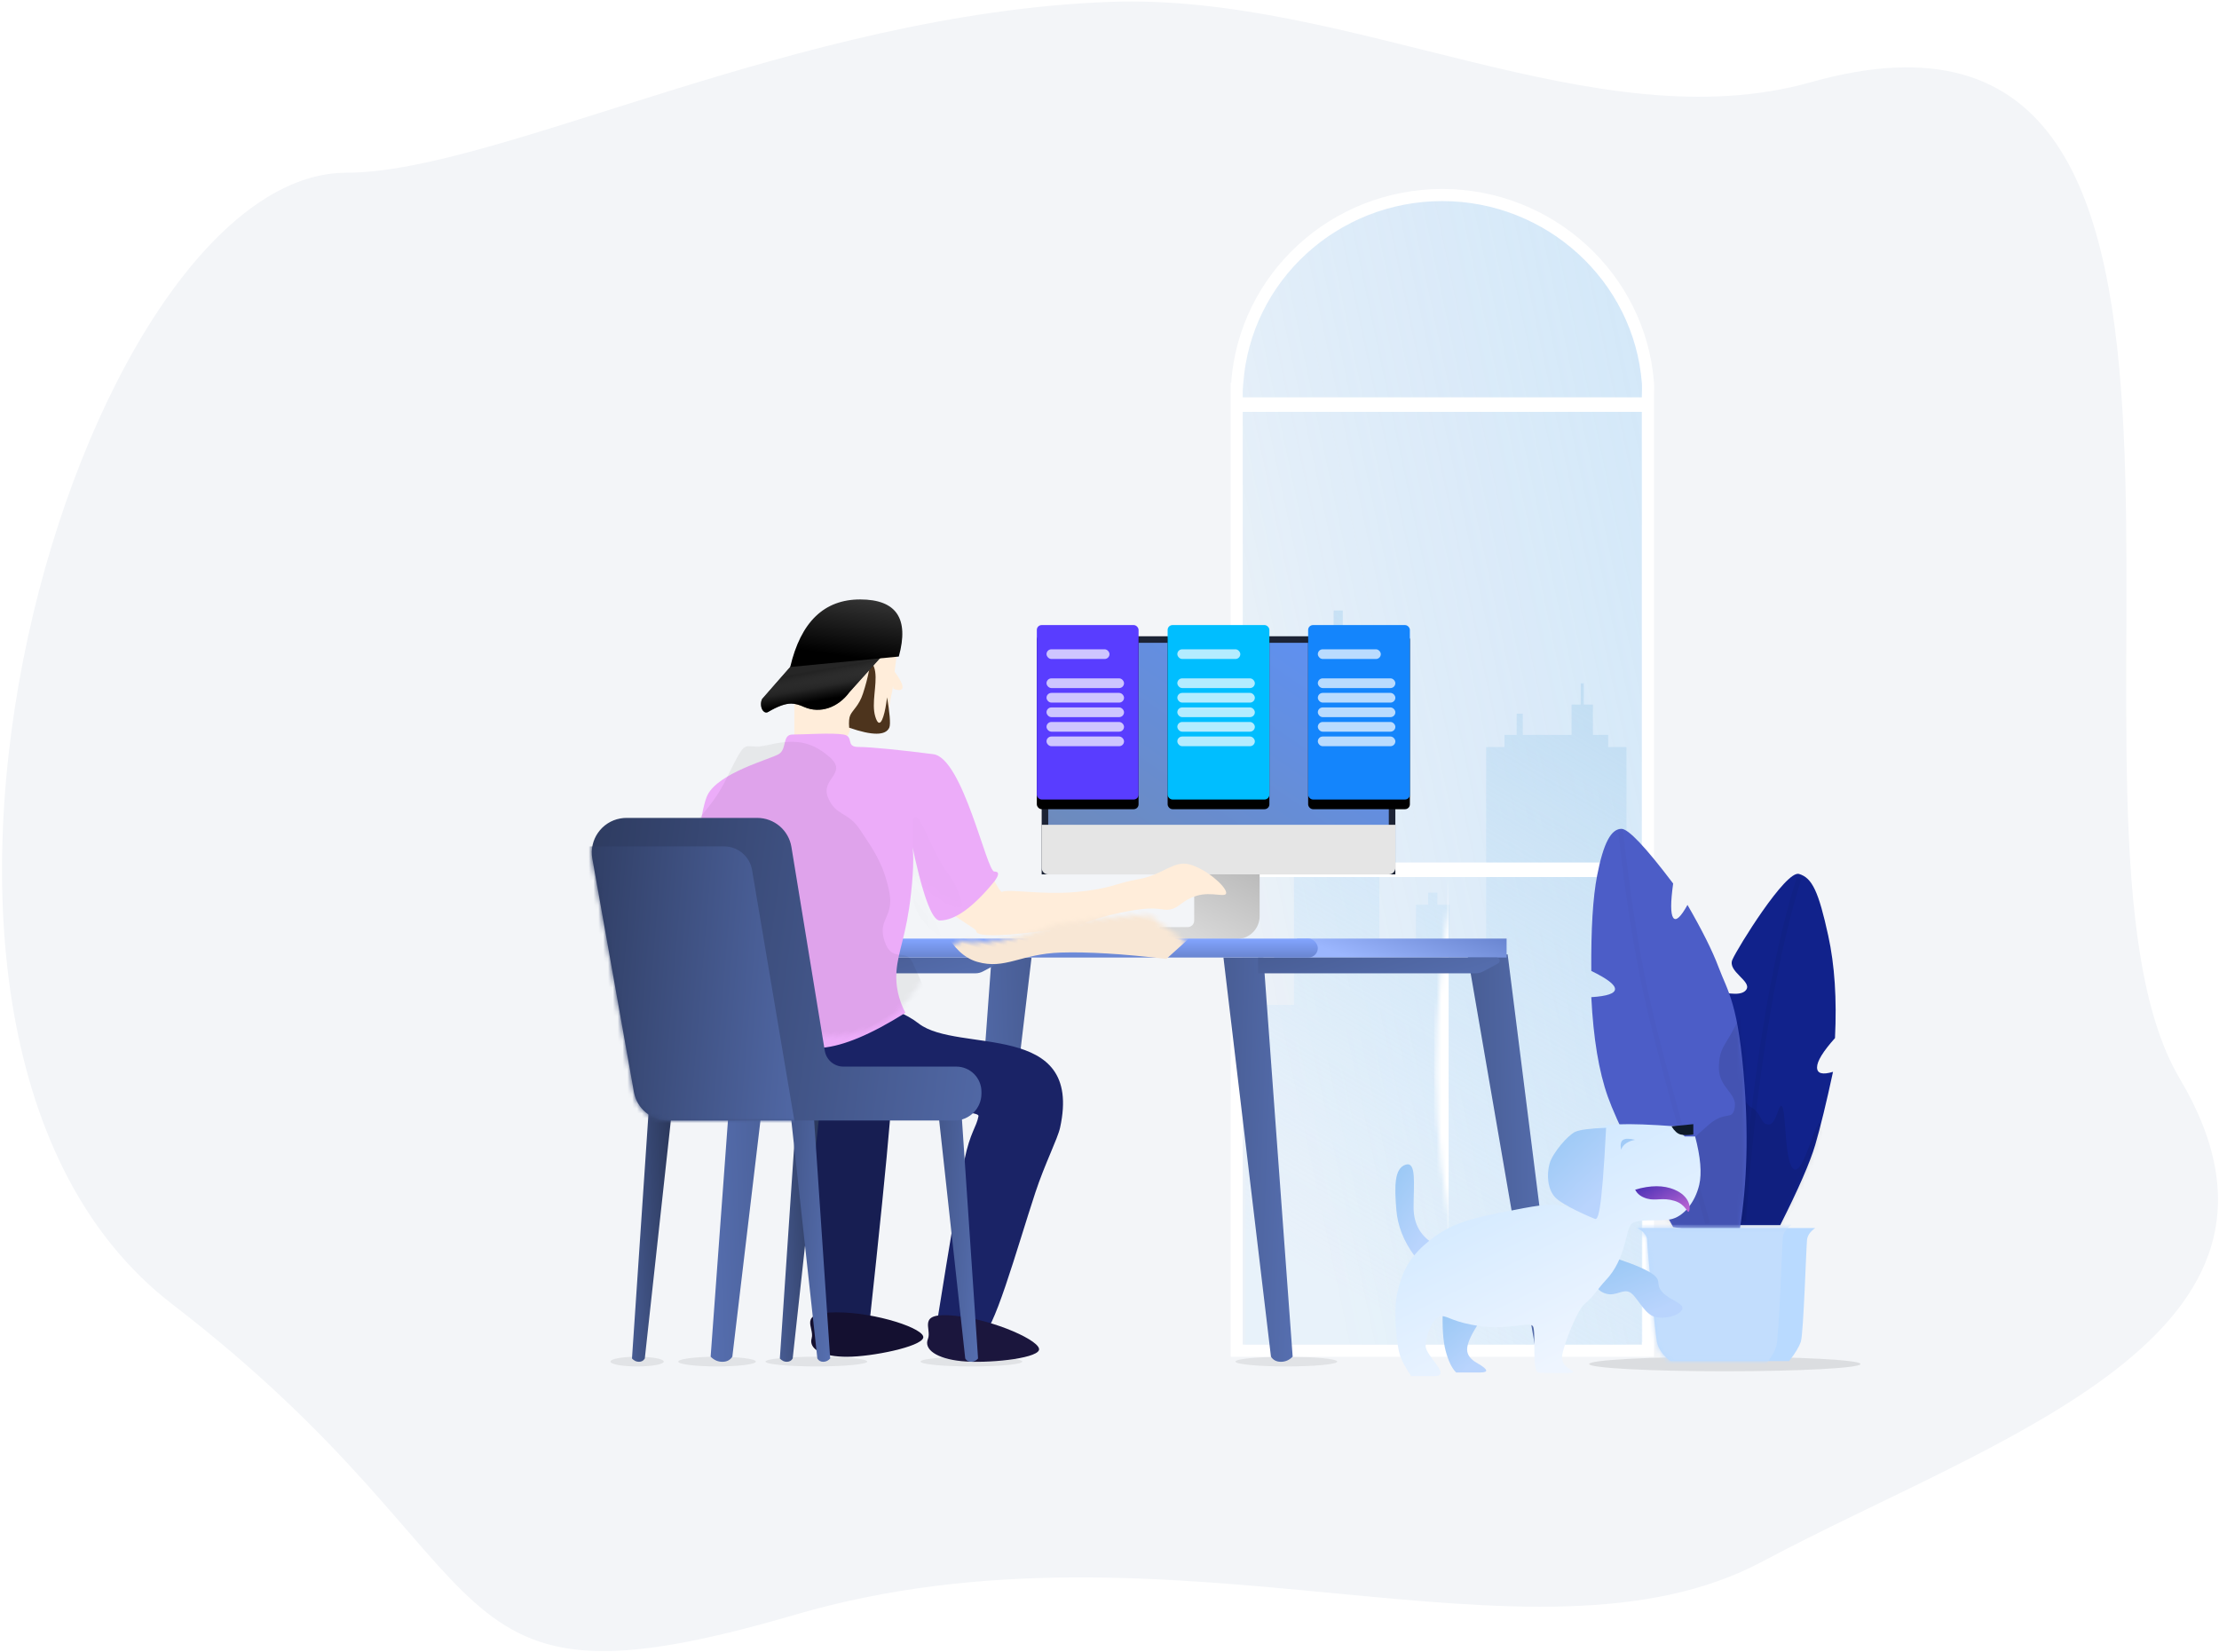 <?xml version="1.0" encoding="UTF-8"?>
<svg width="458px" height="341px" viewBox="0 0 458 341" version="1.1" xmlns="http://www.w3.org/2000/svg" xmlns:xlink="http://www.w3.org/1999/xlink">
    <!-- Generator: Sketch 51.3 (57544) - http://www.bohemiancoding.com/sketch -->
    <title>Group 6</title>
    <desc>Created with Sketch.</desc>
    <defs>
        <path d="M363.839,322.225 C411.564,296.743 481.403,275.671 449.9,222.607 C418.397,169.542 475.896,-11.795 373.74,16.973 C329.254,29.5 278.889,-1.443 229.105,0.388 C164.568,2.761 102.549,35.643 71.524,35.643 C16.568,35.643 -36.894,213.438 35.557,269.158 C108.009,324.878 86.411,355.961 164.029,333.262 C241.647,310.564 316.114,347.708 363.839,322.225 Z" id="path-1"></path>
        <linearGradient x1="300.3%" y1="-84.595%" x2="17.925%" y2="84.392%" id="linearGradient-3">
            <stop stop-color="#D4F1FF" stop-opacity="0.537" offset="0%"></stop>
            <stop stop-color="#239BFD" stop-opacity="0.044" offset="100%"></stop>
        </linearGradient>
        <linearGradient x1="50%" y1="100%" x2="85.721%" y2="-12.325%" id="linearGradient-4">
            <stop stop-color="#E0F1FF" stop-opacity="0.256" offset="0%"></stop>
            <stop stop-color="#B7D7EF" offset="100%"></stop>
        </linearGradient>
        <linearGradient x1="117.611%" y1="-23.815%" x2="27.95%" y2="91.01%" id="linearGradient-5">
            <stop stop-color="#B2B2B2" offset="0%"></stop>
            <stop stop-color="#D8D8D8" offset="100%"></stop>
        </linearGradient>
        <linearGradient x1="105.209%" y1="-13.107%" x2="1.497%" y2="89.173%" id="linearGradient-6">
            <stop stop-color="#5B92FF" offset="0%"></stop>
            <stop stop-color="#6E8AB9" offset="100%"></stop>
        </linearGradient>
        <rect id="path-7" x="0" y="0" width="21" height="36" rx="1"></rect>
        <filter x="-69.0%" y="-34.7%" width="238.1%" height="180.6%" filterUnits="objectBoundingBox" id="filter-8">
            <feOffset dx="0" dy="2" in="SourceAlpha" result="shadowOffsetOuter1"></feOffset>
            <feGaussianBlur stdDeviation="4.5" in="shadowOffsetOuter1" result="shadowBlurOuter1"></feGaussianBlur>
            <feColorMatrix values="0 0 0 0 0   0 0 0 0 0   0 0 0 0 0  0 0 0 0.17 0" type="matrix" in="shadowBlurOuter1"></feColorMatrix>
        </filter>
        <rect id="path-9" x="27" y="0" width="21" height="36" rx="1"></rect>
        <filter x="-69.0%" y="-34.7%" width="238.1%" height="180.6%" filterUnits="objectBoundingBox" id="filter-10">
            <feOffset dx="0" dy="2" in="SourceAlpha" result="shadowOffsetOuter1"></feOffset>
            <feGaussianBlur stdDeviation="4.5" in="shadowOffsetOuter1" result="shadowBlurOuter1"></feGaussianBlur>
            <feColorMatrix values="0 0 0 0 0   0 0 0 0 0   0 0 0 0 0  0 0 0 0.17 0" type="matrix" in="shadowBlurOuter1"></feColorMatrix>
        </filter>
        <rect id="path-11" x="56" y="0" width="21" height="36" rx="1"></rect>
        <filter x="-69.0%" y="-34.7%" width="238.1%" height="180.6%" filterUnits="objectBoundingBox" id="filter-12">
            <feOffset dx="0" dy="2" in="SourceAlpha" result="shadowOffsetOuter1"></feOffset>
            <feGaussianBlur stdDeviation="4.5" in="shadowOffsetOuter1" result="shadowBlurOuter1"></feGaussianBlur>
            <feColorMatrix values="0 0 0 0 0   0 0 0 0 0   0 0 0 0 0  0 0 0 0.17 0" type="matrix" in="shadowBlurOuter1"></feColorMatrix>
        </filter>
        <linearGradient x1="-339.386%" y1="-53.735%" x2="370.859%" y2="97.097%" id="linearGradient-13">
            <stop stop-color="#212B47" offset="0%"></stop>
            <stop stop-color="#7495EB" offset="100%"></stop>
        </linearGradient>
        <linearGradient x1="107.116%" y1="31.545%" x2="21.365%" y2="50%" id="linearGradient-14">
            <stop stop-color="#6985D0" offset="0%"></stop>
            <stop stop-color="#9BB6FE" offset="100%"></stop>
        </linearGradient>
        <linearGradient x1="54.432%" y1="100%" x2="54.432%" y2="0%" id="linearGradient-15">
            <stop stop-color="#6985D0" offset="0%"></stop>
            <stop stop-color="#83A5FF" offset="100%"></stop>
        </linearGradient>
        <path d="M0.498,0.243 C1.188,1.559 1.667,6.445 1.937,14.901 C2.342,27.585 1.804,31.391 1.937,45.377 C2.071,59.363 1.804,72.896 1.937,76.894 C2.026,79.559 5.796,80.891 13.245,80.891 C15.381,61.208 16.794,47.224 17.487,38.937 C18.179,30.651 18.627,21.257 18.831,10.756 L0.498,0.243 Z" id="path-16"></path>
        <path d="M22.726,0.127 C21.473,-0.53 22.123,3.011 20.327,5.751 C18.531,8.492 17.092,8.392 16.147,10.166 C15.202,11.939 16.365,12.375 13.509,18.19 C11.604,22.066 9.577,25.278 7.426,27.825 C1.658,40.503 -0.561,47.054 0.767,47.477 C1.807,47.807 3.627,64.772 15.466,63.482 C30.516,61.842 9.227,45.472 10.019,44.61 C11.054,43.485 11.618,36.542 14.253,29.79 C16.887,23.039 18.09,22.781 20.327,18.19 C22.565,13.598 26.141,12.363 26.141,8.856 C26.141,5.349 23.979,0.784 22.726,0.127 Z" id="path-18"></path>
        <path d="M32.633,0.58 C34.857,0.983 32.987,3.143 35.662,3.143 C38.337,3.143 45.058,3.85 51.153,4.638 C57.247,5.426 62.158,28.851 63.733,28.851 C64.782,28.851 64.782,29.541 63.733,30.922 C59.342,36.279 55.595,38.957 52.493,38.957 C50.82,38.957 48.838,33.412 46.545,22.321 C47.172,24.088 47.172,27.81 46.545,33.489 C45.605,42.008 43.868,45.199 43.546,49.508 C43.331,52.38 43.946,55.215 45.391,58.012 C38.358,62.435 32.649,64.839 28.264,65.225 C23.88,65.611 19.155,64.125 14.091,60.767 L14.091,52.086 C6.365,52.881 1.929,52.881 0.781,52.086 C-0.94,50.894 2.208,17.647 4.56,13.042 C6.911,8.438 17.436,5.69 19.231,4.638 C21.026,3.586 19.897,0.58 22.094,0.58 C24.29,0.58 30.41,0.177 32.633,0.58 Z" id="path-20"></path>
        <linearGradient x1="-40.39%" y1="-4.63%" x2="305.541%" y2="139.164%" id="linearGradient-22">
            <stop stop-color="#212B47" offset="0%"></stop>
            <stop stop-color="#7495EB" offset="100%"></stop>
        </linearGradient>
        <linearGradient x1="-214.831%" y1="-84.298%" x2="305.541%" y2="139.164%" id="linearGradient-23">
            <stop stop-color="#212B47" offset="0%"></stop>
            <stop stop-color="#7495EB" offset="100%"></stop>
        </linearGradient>
        <linearGradient x1="-47.945%" y1="79.154%" x2="211.357%" y2="106.444%" id="linearGradient-24">
            <stop stop-color="#212B47" offset="0%"></stop>
            <stop stop-color="#7495EB" offset="100%"></stop>
        </linearGradient>
        <path d="M7.295,0.518 L34.293,0.518 C37.796,0.518 40.783,3.056 41.349,6.513 L48.235,48.573 C48.544,50.459 50.173,51.843 52.084,51.843 L75.371,51.843 C78.243,51.843 80.571,54.171 80.571,57.043 L80.571,57.408 C80.571,60.481 78.08,62.972 75.007,62.972 L15.876,62.972 C12.411,62.972 9.445,60.487 8.837,57.076 L0.256,8.922 C-0.437,5.035 2.153,1.322 6.041,0.629 C6.455,0.555 6.875,0.518 7.295,0.518 Z" id="path-25"></path>
        <linearGradient x1="54.511%" y1="18.63%" x2="71.813%" y2="68.072%" id="linearGradient-27">
            <stop stop-color="#B3B3B3" stop-opacity="0.5" offset="0%"></stop>
            <stop stop-color="#000000" stop-opacity="0.5" offset="100%"></stop>
        </linearGradient>
        <linearGradient x1="37.061%" y1="57.353%" x2="27.273%" y2="32.517%" id="linearGradient-28">
            <stop stop-color="#000000" stop-opacity="0" offset="0%"></stop>
            <stop stop-color="#000000" stop-opacity="0.576" offset="100%"></stop>
        </linearGradient>
        <path d="M36.554,22.926 C38.52,21.757 40.1,21.201 41.29,21.206 C42.089,21.21 42.988,21.45 43.989,21.914 C47.328,23.357 51.018,21.992 53.331,18.844 L59.753,11.688 L41.29,13.434 L35.31,20.243 C34.93,20.958 35,22.043 35.463,22.651 C35.769,23.048 36.187,23.152 36.554,22.926 Z" id="path-29"></path>
        <linearGradient x1="95.287%" y1="16.476%" x2="50%" y2="88.425%" id="linearGradient-30">
            <stop stop-color="#3A3A3A" offset="0%"></stop>
            <stop stop-color="#000000" offset="100%"></stop>
        </linearGradient>
        <path d="M14.432,72.855 C18.197,65.401 20.61,59.864 21.672,56.243 C22.733,52.622 23.954,47.609 25.333,41.204 C23.137,41.862 22.039,41.555 22.039,40.282 C22.039,39.01 23.273,36.994 25.741,34.237 C26.138,26.196 25.675,19.155 24.35,13.113 C22.363,4.05 21.055,1.173 18.315,0.36 C15.575,-0.453 5.629,15.621 4.565,18.055 C3.501,20.489 8.588,22.475 7.449,24.22 C6.69,25.384 4.331,25.384 0.372,24.22 L5.261,72.855 L14.432,72.855 Z" id="path-31"></path>
        <path d="M17.339,82.247 C10.198,69.497 5.703,60.526 3.855,55.335 C2.006,50.143 0.869,43.294 0.443,34.79 C3.707,34.59 5.339,34.033 5.339,33.119 C5.339,32.205 3.707,30.959 0.443,29.383 C0.372,20.747 0.773,14.179 1.648,9.68 C2.961,2.932 4.54,0.054 6.672,0.054 C8.093,0.054 11.649,3.816 17.339,11.339 C16.797,15.224 16.797,17.573 17.339,18.383 C17.882,19.194 18.868,18.317 20.296,15.754 C23.318,20.974 25.46,25.265 26.72,28.628 C28.61,33.673 30.833,35.974 32.083,53.128 C32.916,64.564 32.485,75.021 30.79,84.499 L17.339,82.247 Z" id="path-33"></path>
        <path d="M0.02,0.441 C1.316,1.265 1.965,2.072 1.965,2.861 C1.965,4.045 3.547,21.652 3.978,23.876 C4.265,25.359 5.198,26.704 6.777,27.912 L31.254,27.912 C32.514,26.328 33.328,24.982 33.696,23.876 C34.247,22.216 34.807,4.207 34.97,2.861 C35.079,1.964 35.642,1.157 36.658,0.441 L0.02,0.441 Z" id="path-35"></path>
        <linearGradient x1="113.602%" y1="-5.23%" x2="51.379%" y2="97.719%" id="linearGradient-37">
            <stop stop-color="#94C6F3" offset="0%"></stop>
            <stop stop-color="#B9D4FD" offset="100%"></stop>
        </linearGradient>
        <linearGradient x1="113.602%" y1="-5.23%" x2="51.379%" y2="97.719%" id="linearGradient-38">
            <stop stop-color="#C1E2FF" offset="0%"></stop>
            <stop stop-color="#EEF5FF" offset="100%"></stop>
        </linearGradient>
        <linearGradient x1="119.07%" y1="-11.404%" x2="0.5%" y2="101.5%" id="linearGradient-39">
            <stop stop-color="#3023AE" offset="0%"></stop>
            <stop stop-color="#C86DD7" offset="100%"></stop>
        </linearGradient>
    </defs>
    <g id="Layout" stroke="none" stroke-width="1" fill="none" fill-rule="evenodd">
        <g id="Slack-Copy" transform="translate(-491, -280)">
            <g id="Group-6" transform="translate(491, 280)">
                <g id="Group-3">
                    <mask id="mask-2" fill="white">
                        <use xlink:href="#path-1"></use>
                    </mask>
                    <use id="Mask" fill="#F3F5F8" opacity="0.673" xlink:href="#path-1"></use>
                    <path d="M96.543,278.344 C71.546,278.344 76.532,267.696 65.967,263.548 C64.882,263.123 44.905,267.653 43.846,267.427 C32.473,264.997 8.629,313.562 14.547,325.358 C20.465,337.155 49.646,321.848 65.743,332.664 C81.84,343.481 55.912,367.244 76.881,367.244 C97.85,367.244 121.128,335.39 136.645,332.664 C152.162,329.938 149.604,357.651 167.089,351.398 C184.574,345.144 186.733,321.616 193.642,312.28 C200.55,302.944 211.949,308.379 209.41,294.206 C206.871,280.033 196.276,295.508 176.275,286.038 C156.273,276.569 124.105,278.344 96.543,278.344 Z" id="Path-42" fill="#000000" fill-rule="nonzero" opacity="0.035" mask="url(#mask-2)" transform="translate(111.695, 315.382) rotate(-8) translate(-111.695, -315.382) "></path>
                    <ellipse id="Oval-3" fill-opacity="0.075" fill="#000000" fill-rule="nonzero" mask="url(#mask-2)" cx="131.5" cy="281" rx="5.5" ry="1"></ellipse>
                    <ellipse id="Oval-3" fill-opacity="0.075" fill="#000000" fill-rule="nonzero" mask="url(#mask-2)" cx="148" cy="281" rx="8" ry="1"></ellipse>
                    <ellipse id="Oval-3" fill-opacity="0.075" fill="#000000" fill-rule="nonzero" mask="url(#mask-2)" cx="168.5" cy="281" rx="10.5" ry="1"></ellipse>
                    <ellipse id="Oval-3" fill-opacity="0.075" fill="#000000" fill-rule="nonzero" mask="url(#mask-2)" cx="200.5" cy="281" rx="10.5" ry="1"></ellipse>
                    <ellipse id="Oval-3" fill-opacity="0.075" fill="#000000" fill-rule="nonzero" mask="url(#mask-2)" cx="265.5" cy="281" rx="10.5" ry="1"></ellipse>
                    <g mask="url(#mask-2)" id="Rectangle-4">
                        <g transform="translate(254, 39)">
                            <g>
                                <path d="M1.25,41.209 L1.25,239.75 L86.121,239.75 L86.121,43.08 C86.121,42.749 86.127,42.485 86.141,41.949 C86.151,41.61 86.154,41.48 86.157,41.305 C86.166,40.771 86.158,40.355 86.125,39.94 C84.42,18.254 65.883,1.25 43.686,1.25 C21.39,1.25 2.942,18.257 1.36,40.049 L1.275,41.209 L1.25,41.209 Z" id="Mask" stroke="#FFFFFF" stroke-width="2.5" fill="url(#linearGradient-3)" fill-rule="nonzero"></path>
                            </g>
                        </g>
                    </g>
                    <path d="M326.259,145.407 L326.259,141.024 L326.889,141.024 L326.889,145.407 L328.778,145.407 L328.778,151.667 L331.926,151.667 L331.926,154.171 L335.704,154.171 L335.704,277.496 L306.741,277.496 L276.519,277.496 L276.519,200.496 L306.741,200.496 L306.741,154.171 L310.519,154.171 L310.519,151.667 L313.037,151.667 L313.037,147.285 L314.296,147.285 L314.296,151.667 L324.37,151.667 L324.37,145.407 L326.259,145.407 Z M267.074,207.382 L267.074,147.285 L270.222,147.285 L270.222,139.772 L272.741,139.772 L272.741,134.764 L275.259,134.764 L275.259,126 L277.148,126 L277.148,134.764 L279.667,134.764 L279.667,139.772 L282.185,139.772 L282.185,147.285 L284.704,147.285 L284.704,277.496 L267.074,277.496 L257,277.496 L257,207.382 L267.074,207.382 Z M294.778,186.724 L294.778,184.22 L296.667,184.22 L296.667,186.724 L299.185,186.724 L299.185,201.748 L292.259,201.748 L292.259,186.724 L294.778,186.724 Z M335.704,213.016 L339,213.016 L339,277 L335.704,277 L335.704,213.016 Z" id="Combined-Shape" fill="url(#linearGradient-4)" fill-rule="nonzero" mask="url(#mask-2)"></path>
                    <rect id="Rectangle-25" fill="#FFFFFF" fill-rule="nonzero" mask="url(#mask-2)" x="296" y="41" width="3" height="239"></rect>
                </g>
                <rect id="Rectangle-26-Copy" fill="#FFFFFF" fill-rule="nonzero" x="254" y="178" width="85" height="3"></rect>
                <g id="business-target" transform="translate(215, 190)" fill="#000000" fill-rule="nonzero" opacity="0.124">
                    <polygon id="Shape" points="1 1.971 0.153 2 0 1.071 0.153 0.116 1 0"></polygon>
                </g>
                <g id="Group-4" transform="translate(214, 129)" fill-rule="nonzero">
                    <path d="M32.48,50.771 L32.48,60.989 C32.48,61.735 31.876,62.339 31.13,62.339 L25.333,62.339 L25.333,64.792 L41.263,64.792 C43.872,64.792 45.988,62.677 45.988,60.067 L45.988,50.771 L32.48,50.771 Z" id="Path-2" fill="url(#linearGradient-5)"></path>
                    <rect id="Rectangle" stroke="#1C2335" stroke-width="1.35" fill="url(#linearGradient-6)" x="1.675" y="2.986" width="71.65" height="47.792"></rect>
                    <path d="M1,41.215 L74,41.215 L74,50.103 C74,50.849 73.396,51.453 72.65,51.453 L2.35,51.453 C1.604,51.453 1,50.849 1,50.103 L1,41.215 Z" id="Rectangle-2" fill="#E5E5E5"></path>
                    <g id="Rectangle-3">
                        <use fill="black" fill-opacity="1" filter="url(#filter-8)" xlink:href="#path-7"></use>
                        <use fill="#593DFF" xlink:href="#path-7"></use>
                    </g>
                    <g id="Rectangle-3-Copy">
                        <use fill="black" fill-opacity="1" filter="url(#filter-10)" xlink:href="#path-9"></use>
                        <use fill="#00BEFF" xlink:href="#path-9"></use>
                    </g>
                    <g id="Rectangle-3-Copy-2">
                        <use fill="black" fill-opacity="1" filter="url(#filter-12)" xlink:href="#path-11"></use>
                        <use fill="#1485FC" xlink:href="#path-11"></use>
                    </g>
                </g>
                <g id="Group-2" transform="translate(122, 124)">
                    <g id="Group-9" transform="translate(24.675, 69.7)" fill-rule="nonzero">
                        <path d="M105.844,3.911 L114.09,3.911 L120.13,86.282 C119.434,86.99 118.626,87.344 117.708,87.344 C116.79,87.344 116.104,86.99 115.65,86.282 L105.844,3.911 Z" id="Path" fill="url(#linearGradient-13)"></path>
                        <path d="M51.948,3.911 L60.194,3.911 L66.234,86.282 C65.538,86.99 64.73,87.344 63.812,87.344 C62.894,87.344 62.208,86.99 61.754,86.282 L51.948,3.911 Z" id="Path" fill="url(#linearGradient-13)" transform="translate(59.091, 45.628) scale(-1, 1) translate(-59.091, -45.628) "></path>
                        <path d="M0,3.911 L8.246,3.911 L14.286,86.282 C13.59,86.99 12.782,87.344 11.864,87.344 C10.946,87.344 10.26,86.99 9.806,86.282 L0,3.911 Z" id="Path" fill="url(#linearGradient-13)" transform="translate(7.143, 45.628) scale(-1, 1) translate(-7.143, -45.628) "></path>
                        <path d="M158.442,3.259 L166.687,3.259 L172.727,85.63 C172.031,86.338 171.224,86.692 170.306,86.692 C169.387,86.692 168.701,86.338 168.247,85.63 L158.442,3.259 Z" id="Path" fill="url(#linearGradient-13)" transform="translate(165.584, 44.976) rotate(-3) translate(-165.584, -44.976) "></path>
                        <polyline id="Path-3" fill="url(#linearGradient-14)" points="164.286 0 164.286 0.443 164.286 3.911 116.234 3.911 121.097 0"></polyline>
                        <path d="M112.987,7.17 L157.915,7.17 C158.451,7.17 158.98,7.037 159.452,6.783 L162.525,5.134 C162.841,4.964 162.96,4.57 162.79,4.253 C162.677,4.043 162.457,3.911 162.217,3.911 L112.987,3.911 L112.987,7.17 Z" id="Path-2" fill="url(#linearGradient-13)"></path>
                        <path d="M9.74,7.17 L54.668,7.17 C55.205,7.17 55.733,7.037 56.206,6.783 L59.278,5.134 C59.594,4.964 59.713,4.57 59.543,4.253 C59.43,4.043 59.21,3.911 58.971,3.911 L9.74,3.911 L9.74,7.17 Z" id="Path-2" fill="url(#linearGradient-13)"></path>
                        <rect id="Rectangle" fill="url(#linearGradient-15)" x="4.545" y="0" width="120.779" height="3.911" rx="1.95"></rect>
                    </g>
                    <g id="Group-8" transform="translate(19.481, 6.474)">
                        <g id="Path-8" transform="translate(24.675, 62.253)">
                            <mask id="mask-17" fill="white">
                                <use xlink:href="#path-16"></use>
                            </mask>
                            <use id="Mask" fill="#171E52" fill-rule="nonzero" xlink:href="#path-16"></use>
                            <path d="M7.787,0.317 C4.905,0.507 -2.005,-1.316 6.341,8.107 C14.687,17.531 24.744,24.611 29.052,24.327 C33.361,24.044 35.097,13.438 29.052,6.612 C23.007,-0.214 10.669,0.127 7.787,0.317 Z" fill="#000000" fill-rule="nonzero" opacity="0.081" mask="url(#mask-17)"></path>
                        </g>
                        <path d="M2.597,88.706 C2.597,91.98 2.848,79.911 9.339,85.529 C11.956,87.793 15.865,89.719 18.217,92.408 C25.369,100.583 60.895,97.599 60.476,99.878 C60.057,102.158 58.772,103.16 57.595,108.847 C56.721,113.067 54.772,124.622 51.747,143.512 C55.213,144.767 58.248,145.394 60.852,145.394 C63.428,145.394 68.398,127.2 72.213,115.64 C74.184,109.665 76.816,104.56 77.324,102.23 C82.187,79.938 56.234,87.002 48.155,80.767 C42.768,76.611 34.215,75.139 22.494,76.352 C9.23,78.851 2.597,82.968 2.597,88.706 Z" id="Path-6" fill="#1A2366" fill-rule="nonzero"></path>
                        <path d="M22.473,12.622 L22.803,22.089 C26.319,23.089 28.68,23.659 29.885,23.798 C31.693,24.007 30.486,21.637 32.605,21.745 C34.725,21.854 34.153,18.654 34.5,18.629 C36.024,18.52 40.728,19.785 41.282,19.07 C41.963,18.192 42.328,13.051 42.605,12.235 C42.856,11.496 43.256,1.242 44.149,0.734 C44.657,0.444 41.456,2.224 38.014,5.555 C34.572,8.886 32.548,11.341 31.443,12.126 C30.743,12.623 27.997,12.566 23.205,11.955 L23.205,11.955 C22.849,11.909 22.524,12.161 22.478,12.517 C22.474,12.552 22.472,12.587 22.473,12.622 Z" id="Path-9" fill="#FFEDDA" fill-rule="nonzero" transform="translate(33.338, 12.257) rotate(2) translate(-33.338, -12.257) "></path>
                        <g id="Path-2" transform="translate(78.404, 53.719) scale(1, -1) rotate(74) translate(-78.404, -53.719) translate(64.904, 21.719)">
                            <mask id="mask-19" fill="white">
                                <use xlink:href="#path-18"></use>
                            </mask>
                            <use id="Mask" fill="#FFEDDA" fill-rule="nonzero" xlink:href="#path-18"></use>
                            <path d="M11.038,3.028 C9.616,1.9 9.652,-2.665 7.614,2.043 C5.577,6.751 11.286,14.827 10.213,17.874 C9.141,20.921 4.695,26.589 1.454,36.579 C-0.707,43.239 -2.948,51.083 -5.268,60.111 L7.947,51.891 C9.417,42.937 10.998,35.83 12.69,30.572 C15.229,22.684 19.286,20.562 19.286,14.537 C19.286,8.512 12.46,4.157 11.038,3.028 Z" fill="#F8E7D5" fill-rule="nonzero" mask="url(#mask-19)" transform="translate(7.009, 30.033) scale(-1, -1) translate(-7.009, -30.033) "></path>
                        </g>
                        <g id="Path-4" transform="translate(0, 20.536)">
                            <mask id="mask-21" fill="white">
                                <use xlink:href="#path-20"></use>
                            </mask>
                            <use id="Mask" fill="#ECACF9" fill-rule="nonzero" xlink:href="#path-20"></use>
                            <path d="M33.165,72.617 C37.403,71.931 38.079,61.335 38.508,57.868 C38.938,54.4 34.733,55.855 35.837,51.046 C36.94,46.238 40.16,48.047 42.03,42.518 C43.901,36.988 43.543,33.644 43.345,28.852 C43.147,24.06 40.492,23.906 41.088,19.675 C41.684,15.444 47.331,17.625 45.641,12.545 C43.951,7.465 41.052,5.612 35.837,3.888 C30.621,2.163 34.119,-0.28 24.858,5.674 C15.598,11.627 11.841,7.118 7.128,22.344 C2.414,37.57 0.111,49.401 7.128,62.948 C14.144,76.494 28.927,73.303 33.165,72.617 Z" id="Path-5" fill-opacity="0.056" fill="#000000" fill-rule="nonzero" mask="url(#mask-21)" transform="translate(24.321, 37.665) rotate(-31) translate(-24.321, -37.665) "></path>
                            <path d="M8.929,54.023 C9.791,50.009 10.469,45.489 10.964,40.463 C11.166,38.404 10.993,35.054 10.964,33.216 C10.886,28.325 11.148,24.747 11.676,24.463 C12.403,24.074 13.689,31.816 13.689,37.397 C13.689,41.117 13.883,46.342 14.273,53.072 L8.929,54.023 Z" fill-opacity="0.181" fill="#000000" fill-rule="nonzero" mask="url(#mask-21)"></path>
                            <path d="M49.447,42.615 C47.128,43.642 44.247,42.604 44.247,36.108 C44.247,31.133 48.444,28.298 50.261,25.415 C50.815,24.535 54.88,18.799 55.4,18.569 C57.619,17.588 54.273,26.203 54.273,31.674 C54.273,37.145 51.767,41.589 49.447,42.615 Z" id="Path-3" fill-opacity="0.094" fill="#000000" fill-rule="nonzero" opacity="0.257" mask="url(#mask-21)" transform="translate(50.204, 30.725) rotate(-37) translate(-50.204, -30.725) "></path>
                        </g>
                        <path d="M48.329,148.493 C47.353,150.157 37.174,149.722 32.179,148.493 C27.183,147.265 24.788,145.014 25.971,142.996 C27.154,140.978 24.228,137.082 32.179,139.037 C40.129,140.991 49.304,146.829 48.329,148.493 Z" id="Path-7" fill="#141030" fill-rule="nonzero" transform="translate(37.037, 144.044) rotate(-13.997) translate(-37.037, -144.044) "></path>
                        <path d="M72.438,149.802 C71.463,151.466 61.284,151.031 56.288,149.802 C51.293,148.574 48.897,146.324 50.08,144.305 C51.264,142.287 48.338,138.391 56.288,140.346 C64.239,142.301 73.414,148.138 72.438,149.802 Z" id="Path-7" fill="#1B163D" fill-rule="nonzero" transform="translate(61.146, 145.353) rotate(-8) translate(-61.146, -145.353) "></path>
                        <path d="M41.615,13.435 C42.1,16.353 42.398,18.957 42.069,19.69 C41.323,21.357 38.562,21.362 33.788,19.706 C33.691,18.493 33.769,17.625 34.024,17.102 C34.577,15.967 35.824,15.143 36.633,12.668 C37.173,11.017 37.592,9.422 37.891,7.883 C38.13,7.387 38.349,6.912 38.551,6.459 C38.813,6.842 39.045,7.377 39.161,8.193 C39.55,10.931 38.364,14.662 39.161,17.355 C39.958,20.048 40.775,18.246 41.271,15.648 C41.373,15.109 41.494,14.334 41.615,13.435 Z" id="Combined-Shape" fill="#4D341D" fill-rule="nonzero"></path>
                        <path d="M42.208,6.848 C43.939,9.086 44.805,10.563 44.805,11.279 C44.805,11.995 44.174,12.13 42.91,11.682 L42.208,6.848 Z" id="Path-12-Copy" fill="#FFEDDA" fill-rule="nonzero"></path>
                    </g>
                    <g id="Group" transform="translate(0, 44.279)">
                        <path d="M8.442,59.133 L13.314,59.133 L16.883,112.082 C16.472,112.538 15.995,112.765 15.452,112.765 C14.91,112.765 14.504,112.538 14.236,112.082 L8.442,59.133 Z" id="Path" fill="url(#linearGradient-22)" fill-rule="nonzero" transform="translate(12.662, 85.949) scale(-1, 1) translate(-12.662, -85.949) "></path>
                        <path d="M38.961,59.133 L43.834,59.133 L47.403,112.082 C46.991,112.538 46.514,112.765 45.972,112.765 C45.429,112.765 45.024,112.538 44.755,112.082 L38.961,59.133 Z" id="Path" fill="url(#linearGradient-22)" fill-rule="nonzero" transform="translate(43.182, 85.949) scale(-1, 1) translate(-43.182, -85.949) "></path>
                        <path d="M40.909,59.133 L45.782,59.133 L49.351,112.082 C48.939,112.538 48.462,112.765 47.92,112.765 C47.377,112.765 46.972,112.538 46.703,112.082 L40.909,59.133 Z" id="Path" fill="url(#linearGradient-23)" fill-rule="nonzero"></path>
                        <path d="M71.429,59.133 L76.301,59.133 L79.87,112.082 C79.459,112.538 78.982,112.765 78.439,112.765 C77.897,112.765 77.491,112.538 77.223,112.082 L71.429,59.133 Z" id="Path" fill="url(#linearGradient-23)" fill-rule="nonzero"></path>
                        <g id="Path-2">
                            <mask id="mask-26" fill="white">
                                <use xlink:href="#path-25"></use>
                            </mask>
                            <use id="Mask" fill="url(#linearGradient-24)" fill-rule="nonzero" xlink:href="#path-25"></use>
                            <path d="M33.225,11.273 L42.315,65.132 L7.907,66.402 L-4.355,6.397 L27.457,6.397 C30.312,6.397 32.75,8.458 33.225,11.273 Z" fill="url(#linearGradient-24)" fill-rule="nonzero" mask="url(#mask-26)"></path>
                        </g>
                    </g>
                    <g id="Path-23" fill-rule="nonzero">
                        <use fill="#000000" xlink:href="#path-29"></use>
                        <use fill="url(#linearGradient-27)" xlink:href="#path-29"></use>
                        <use fill="url(#linearGradient-28)" xlink:href="#path-29"></use>
                    </g>
                    <path d="M56.872,0.501 C49.555,-0.938 43.935,2.703 40.011,11.425 L62.427,13.586 C66.04,6.302 64.188,1.94 56.872,0.501 Z" id="Path-24" fill="url(#linearGradient-30)" fill-rule="nonzero" transform="translate(52.115, 6.891) rotate(-11) translate(-52.115, -6.891) "></path>
                </g>
                <g id="Group-5" transform="translate(216, 134)" fill="#FFFFFF" fill-opacity="0.703" fill-rule="nonzero">
                    <rect id="Rectangle-24" x="0" y="0" width="13" height="2" rx="1"></rect>
                    <rect id="Rectangle-24-Copy" x="0" y="6" width="16" height="2" rx="1"></rect>
                    <rect id="Rectangle-24-Copy-2" x="0" y="9" width="16" height="2" rx="1"></rect>
                    <rect id="Rectangle-24-Copy-3" x="0" y="12" width="16" height="2" rx="1"></rect>
                    <rect id="Rectangle-24-Copy-4" x="0" y="15" width="16" height="2" rx="1"></rect>
                    <rect id="Rectangle-24-Copy-5" x="0" y="18" width="16" height="2" rx="1"></rect>
                </g>
                <g id="Group-5-Copy" transform="translate(243, 134)" fill="#FFFFFF" fill-opacity="0.703" fill-rule="nonzero">
                    <rect id="Rectangle-24" x="0" y="0" width="13" height="2" rx="1"></rect>
                    <rect id="Rectangle-24-Copy" x="0" y="6" width="16" height="2" rx="1"></rect>
                    <rect id="Rectangle-24-Copy-2" x="0" y="9" width="16" height="2" rx="1"></rect>
                    <rect id="Rectangle-24-Copy-3" x="0" y="12" width="16" height="2" rx="1"></rect>
                    <rect id="Rectangle-24-Copy-4" x="0" y="15" width="16" height="2" rx="1"></rect>
                    <rect id="Rectangle-24-Copy-5" x="0" y="18" width="16" height="2" rx="1"></rect>
                </g>
                <g id="Group-5-Copy-2" transform="translate(272, 134)" fill="#FFFFFF" fill-opacity="0.703" fill-rule="nonzero">
                    <rect id="Rectangle-24" x="0" y="0" width="13" height="2" rx="1"></rect>
                    <rect id="Rectangle-24-Copy" x="0" y="6" width="16" height="2" rx="1"></rect>
                    <rect id="Rectangle-24-Copy-2" x="0" y="9" width="16" height="2" rx="1"></rect>
                    <rect id="Rectangle-24-Copy-3" x="0" y="12" width="16" height="2" rx="1"></rect>
                    <rect id="Rectangle-24-Copy-4" x="0" y="15" width="16" height="2" rx="1"></rect>
                    <rect id="Rectangle-24-Copy-5" x="0" y="18" width="16" height="2" rx="1"></rect>
                </g>
                <rect id="Rectangle-26" fill="#FFFFFF" fill-rule="nonzero" x="256" y="82" width="85" height="3"></rect>
                <g id="Group" transform="translate(328, 171)">
                    <g id="Path-6" transform="translate(25, 9)">
                        <mask id="mask-32" fill="white">
                            <use xlink:href="#path-31"></use>
                        </mask>
                        <use id="Mask" fill="#11228B" fill-rule="nonzero" xlink:href="#path-31"></use>
                        <path d="M22.771,52.067 C22.134,49.635 19.382,62.276 17.34,61.342 C15.297,60.408 15.668,49.839 14.881,48.461 C14.094,47.082 13.821,52.067 12.041,52.067 C10.261,52.067 10.706,49.68 8.334,48.461 C5.962,47.241 4.835,35.955 3.242,47.545 C1.649,59.135 0.218,71.312 4.312,77.716 C8.407,84.12 16.61,81.397 20.992,75.307 C25.374,69.217 23.407,54.499 22.771,52.067 Z" fill-opacity="0.087" fill="#000000" fill-rule="nonzero" mask="url(#mask-32)"></path>
                        <path d="M6.887,72.091 C7.846,58.06 9.324,44.85 11.321,32.461 C13.318,20.072 15.644,9.686 18.298,1.303" id="Path-3" stroke-opacity="0.044" stroke="#000000" fill-rule="nonzero" mask="url(#mask-32)"></path>
                    </g>
                    <g id="Path-4">
                        <mask id="mask-34" fill="white">
                            <use xlink:href="#path-33"></use>
                        </mask>
                        <use id="Mask" fill="#4C5DC7" fill-rule="nonzero" xlink:href="#path-33"></use>
                        <path d="M24.465,81.496 C18.066,59.305 13.833,43.55 11.768,34.23 C9.702,24.91 7.919,13.462 6.418,-0.115" stroke="#000000" opacity="0.141" fill-rule="nonzero" mask="url(#mask-34)"></path>
                        <path d="M30.054,40.951 C28.172,44.703 26.778,45.309 26.778,49.4 C26.778,53.491 30.556,54.612 30.054,57.529 C29.551,60.446 28.206,58.105 24.773,61.042 C21.341,63.98 19.623,65.781 18.122,67.74 C16.622,69.698 18.339,72.434 15.695,72.891 C13.051,73.348 9.693,64.422 9.693,69.198 C9.693,73.973 6.968,82.108 15.695,87.537 C24.422,92.966 32.361,99.716 36.924,86.137 C41.487,72.559 32.297,40.694 32.028,38.931 C31.76,37.168 31.935,37.2 30.054,40.951 Z" id="Path-5" fill-opacity="0.106" fill="#000000" fill-rule="nonzero" mask="url(#mask-34)"></path>
                    </g>
                    <ellipse id="Oval" fill-opacity="0.1" fill="#000000" fill-rule="nonzero" cx="28" cy="110.5" rx="28" ry="1.5"></ellipse>
                    <g id="Path" transform="translate(10, 82)">
                        <mask id="mask-36" fill="white">
                            <use xlink:href="#path-35"></use>
                        </mask>
                        <use id="Mask" fill="#B9DAFF" fill-rule="nonzero" xlink:href="#path-35"></use>
                        <path d="M-7.516,-0.242 C-6.126,0.642 -5.43,1.508 -5.43,2.355 C-5.43,3.625 -3.733,22.513 -3.27,24.899 C-2.962,26.49 -1.961,27.933 -0.268,29.23 L25.992,29.23 C27.344,27.53 28.217,26.086 28.611,24.899 C29.202,23.119 29.803,3.799 29.978,2.355 C30.095,1.392 30.699,0.526 31.79,-0.242 L-7.516,-0.242 Z" fill="#C2DDFD" fill-rule="nonzero" mask="url(#mask-36)"></path>
                    </g>
                </g>
                <g id="Group-Copy" transform="translate(319.5, 258) scale(-1, 1) translate(-319.5, -258) translate(288, 232)" fill-rule="nonzero">
                    <path d="M9.781,39.649 C11.785,38.865 13.257,35.347 14.655,34.671 C16.053,33.995 17.508,35.538 19.45,35.004 C20.745,34.648 21.511,33.887 21.75,32.72 L16.901,27.884 C13.374,29.062 11,30.11 9.781,31.028 C7.952,32.405 9.398,32.978 7.887,34.671 C6.376,36.364 3.308,36.928 3.804,38.231 C4.299,39.533 7.777,40.434 9.781,39.649 Z" id="Path-8" fill="url(#linearGradient-37)"></path>
                    <path d="M46.12,41.569 C47.499,43.75 48.189,45.392 48.189,46.497 C48.189,47.601 47.499,48.536 46.12,49.301 C43.868,50.598 43.65,51.246 45.466,51.246 C47.281,51.246 48.945,51.246 50.457,51.246 C51.329,50.383 52.048,48.903 52.612,46.807 C53.175,44.71 53.366,41.668 53.183,37.681 L46.12,41.569 Z" id="Path-7" fill="url(#linearGradient-37)"></path>
                    <path d="M55.5,24.437 C57.992,22.778 59.238,20.35 59.238,17.155 C59.238,12.361 58.597,7.608 60.9,8.371 C63.203,9.135 63.203,12.762 62.793,17.709 C62.52,21.007 61.283,24.148 59.083,27.13 L55.5,24.437 Z" id="Path-6" fill="url(#linearGradient-37)"></path>
                    <path d="M28.571,16.865 C31.485,16.304 33.774,16.782 41.3,18.259 C48.827,19.736 52.328,21.037 56.262,24.275 C60.195,27.513 61.593,30.492 62.569,34.703 C63.546,38.915 62.639,45.912 62.046,47.704 C61.65,48.898 60.879,50.33 59.732,52 C58.957,52 57.353,52 54.92,52 C51.27,52 56.75,47.844 56.75,45.78 C56.75,43.716 55.168,39.615 53.547,39.615 C51.926,39.615 51.15,40.914 45.323,41.706 C39.496,42.498 35.298,40.664 34.606,41.706 C33.914,42.747 34.872,50.872 33.533,51.257 C33.166,51.362 26.74,51.429 26.422,51.257 C25.673,50.851 29.009,50.281 28.571,47.704 C28.145,45.203 25.434,38.245 23.86,37.025 C22.287,35.804 20.898,33.596 19.655,32.306 C15.222,27.706 15.559,21.621 14.197,20.528 C12.835,19.435 8.991,20.141 6.262,19.652 C3.532,19.163 1.126,16.117 0.281,12.528 C-0.281,10.136 0,6.809 1.126,2.547 L0.281,2.547 L3.276,2.547 L5.143,0.458 C15.538,-0.332 20.952,-0.1 21.385,1.152 C22.034,3.031 20.528,15.541 21.385,17.532 C22.243,19.522 25.656,17.425 28.571,16.865 Z" id="Path" fill="url(#linearGradient-38)"></path>
                    <path d="M1.5,2.137 C2.599,2.302 3.474,2.302 4.127,2.137 C4.779,1.972 5.404,1.409 6,0.449 L1.5,0 L1.5,2.137 Z" id="Path-2" fill="#0E1A29"></path>
                    <path d="M2.404,17.997 C2.768,18.528 2.94,16.574 5.395,15.826 C7.851,15.079 9.253,15.877 11.06,15.363 C12.265,15.02 13.078,14.405 13.5,13.518 C10.316,12.576 7.614,12.576 5.395,13.518 C2.067,14.931 2.041,17.466 2.404,17.997 Z" id="Path-3" fill="url(#linearGradient-39)"></path>
                    <path d="M19.5,0.754 C20.441,19.299 21.227,19.776 21.86,19.532 C22.809,19.167 28.458,16.749 30.029,15.086 C31.601,13.424 31.787,10.425 31.178,8.179 C30.569,5.933 27.336,2.221 25.854,1.575 C24.867,1.145 22.749,0.871 19.5,0.754 Z" id="Path-4" fill="url(#linearGradient-37)"></path>
                    <path d="M15.266,3.882 C15.794,4.205 16.178,4.669 16.418,5.275 C16.61,4.209 16.466,3.529 15.986,3.235 C15.506,2.941 14.677,2.941 13.5,3.235 C14.15,3.343 14.738,3.558 15.266,3.882 Z" id="Path-5" fill="#A2CBF7"></path>
                </g>
            </g>
        </g>
    </g>
</svg>